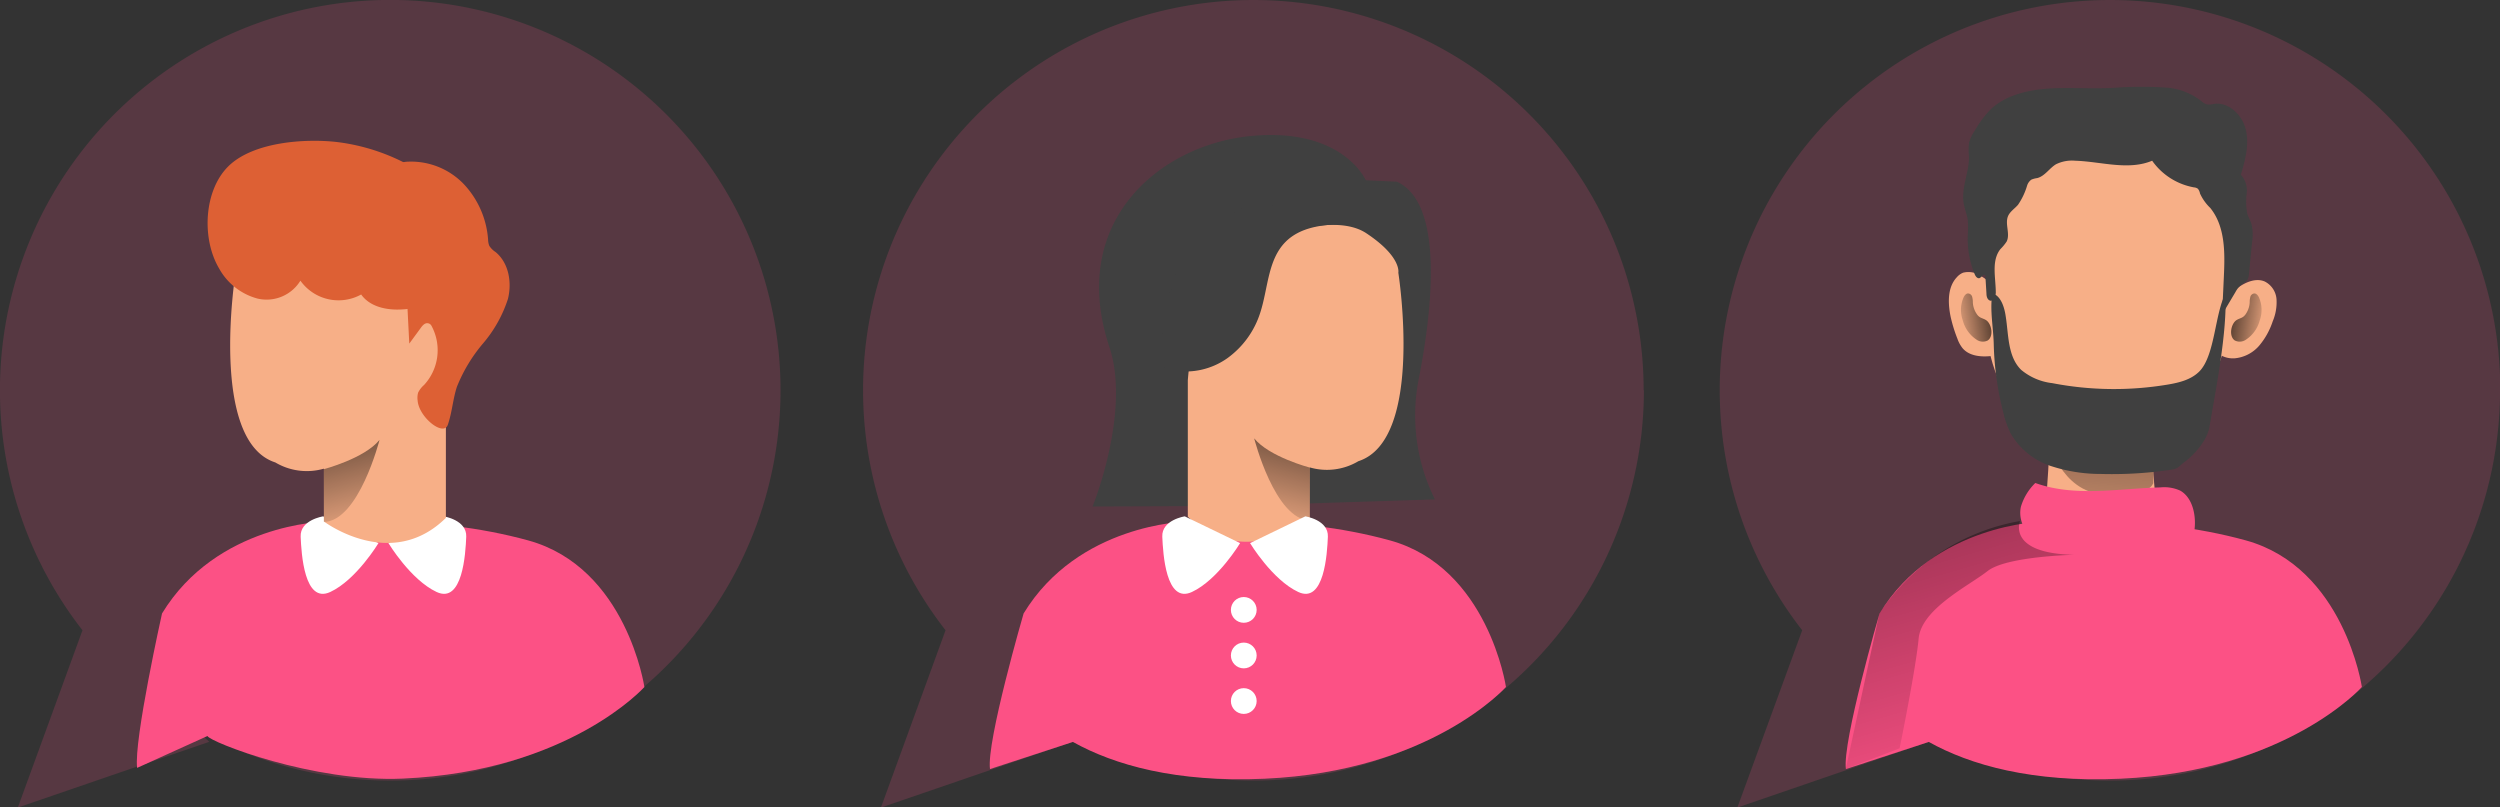 <svg id="Layer_1" data-name="Layer 1" xmlns="http://www.w3.org/2000/svg" xmlns:xlink="http://www.w3.org/1999/xlink" viewBox="0 0 401.62 129.72"><rect x="0" y="0" width="401.62" height="129.72" fill="#333333" stroke="none"/><defs><linearGradient id="linear-gradient" x1="70.29" y1="202.19" x2="62.84" y2="172.15" gradientUnits="userSpaceOnUse"><stop offset="0" stop-opacity="0"/><stop offset="0.99"/></linearGradient><linearGradient id="linear-gradient-2" x1="-1313.15" y1="201.98" x2="-1320.6" y2="171.94" gradientTransform="matrix(-1, 0, 0, 1, -1098.03, 0)" xlink:href="#linear-gradient"/><linearGradient id="linear-gradient-3" x1="347.49" y1="212.73" x2="351.81" y2="147.61" xlink:href="#linear-gradient"/><linearGradient id="linear-gradient-4" x1="325.03" y1="167.21" x2="335.03" y2="165.76" xlink:href="#linear-gradient"/><linearGradient id="linear-gradient-5" x1="-1266.52" y1="167.21" x2="-1256.52" y2="165.76" gradientTransform="matrix(-1, 0, 0, 1, -890.25, 0)" xlink:href="#linear-gradient"/><linearGradient id="linear-gradient-6" x1="332.31" y1="242.5" x2="297.53" y2="122.53" xlink:href="#linear-gradient"/></defs><title>User Profile 1</title><path d="M136.87,178.32a62.71,62.71,0,0,1-94.32,54.16l2.56,2.32L14.34,245.36l10.39-28.48a62.7,62.7,0,1,1,112.14-38.56Z" transform="translate(-11.48 -115.63)" fill="#fc5185" opacity="0.18" style="isolation:isolate"/><path d="M63.51,199.44s-17.24.35-26,14.74c0,0-4.57,20.45-4,24.81l11.3-5.12c.34.93,16.94,7.49,31.41,6.84C102.91,239.52,115,226,115,226s-2.83-19.19-18.65-23.55S63.51,199.44,63.51,199.44Z" transform="translate(-11.48 -115.63)" fill="#fc5185"/><path d="M63.39,198.58s-3.73.57-3.61,3.27.57,10.83,4.76,8.88,7.74-7.85,7.74-7.85Z" transform="translate(-11.48 -115.63)" fill="#fff"/><path d="M82.76,198.58s3.73.57,3.62,3.27-.58,10.83-4.76,8.88-7.74-7.85-7.74-7.85Z" transform="translate(-11.48 -115.63)" fill="#fff"/><path d="M49.29,159.66s-4.24,26.83,6.42,30.26a9.89,9.89,0,0,0,7.8,1v8.48s10.77,8.14,19.6-.57V177s-1-13.35-3.67-11.93c-.61.34-6-.22-6.88-10,0,0-12.38-5.5-18.11-1.72S49.29,159.66,49.29,159.66Z" transform="translate(-11.48 -115.63)" fill="#f7af87"/><path d="M46.68,158.76a10,10,0,0,0,6.15,4.83,6.37,6.37,0,0,0,6.91-2.87,7.52,7.52,0,0,0,9.76,2.22c1.42,2,4.13,2.55,6.56,2.4a13.28,13.28,0,0,0,8.38-3.48,9.94,9.94,0,0,0,3-8.38c-.53-3.59-3.24-6.48-6.14-8.65a32.37,32.37,0,0,0-15.74-6.39c-5.17-.58-13.43,0-17.39,3.9S43.85,154,46.68,158.76Z" transform="translate(-11.48 -115.63)" fill="#dd6034"/><path d="M63.51,191s6.53-1.72,8.94-4.7c0,0-3.33,13.07-8.94,13.18Z" transform="translate(-11.48 -115.63)" fill="url(#linear-gradient)"/><path d="M76.76,161.58l.47,9.25,1.86-2.54c.28-.39.66-.81,1.13-.73s.58.41.74.73a8.23,8.23,0,0,1-1.36,9.19,3.88,3.88,0,0,0-.95,1.23,3.09,3.09,0,0,0-.08,1.25c.19,2.7,4.17,5.87,4.85,3.91s.81-4.09,1.45-6.07a25.16,25.16,0,0,1,4.21-7,20.87,20.87,0,0,0,4-7.15c.66-2.66.14-5.79-2-7.54a3.29,3.29,0,0,1-1-1,2.89,2.89,0,0,1-.19-1A14.5,14.5,0,0,0,86,145.22a11.74,11.74,0,0,0-8.92-3.62,3.74,3.74,0,0,0-1.62.38,4,4,0,0,0-1.69,2.77c-1.07,5,1.25,10,2.12,15.08" transform="translate(-11.48 -115.63)" fill="#dd6034"/><path d="M275.57,178.32a62.72,62.72,0,0,1-94.33,54.16l2.56,2.32L153,245.36l10.38-28.48a62.7,62.7,0,1,1,112.15-38.56Z" transform="translate(-11.48 -115.63)" fill="#fc5185" opacity="0.18" style="isolation:isolate"/><path d="M201.92,199.44s-17.24.35-26,14.74c0,0-6,20.62-5.4,25l13.32-4.36c6.64,3.71,16.61,6.55,30.79,5.91,26.74-1.19,38.78-14.74,38.78-14.74s-2.83-19.19-18.65-23.55S201.92,199.44,201.92,199.44Z" transform="translate(-11.48 -115.63)" fill="#fc5185"/><path d="M239.4,176.5c2.17-11.08,4.12-28.18-3.51-31.68l-5-.23s-3.67-8.5-18.37-7.12S183,151.24,189.7,171.37C193.18,181.81,187,197,187,197l21.62-.08L242,195.86h0A30.2,30.2,0,0,1,239.4,176.5Z" transform="translate(-11.48 -115.63)" fill="#404040"/><path d="M236.12,159.45s4.24,26.83-6.42,30.27a9.87,9.87,0,0,1-7.8,1v8.49s-10.77,8.14-19.6-.58v-21.9s1-13.34,3.67-11.92c.61.33,6-.23,6.88-10,0,0,12.38-5.51,18.11-1.72S236.12,159.45,236.12,159.45Z" transform="translate(-11.48 -115.63)" fill="#f7af87"/><path d="M221.9,190.75s-6.53-1.72-8.94-4.7c0,0,3.32,13.07,8.94,13.19Z" transform="translate(-11.48 -115.63)" fill="url(#linear-gradient-2)"/><path d="M227.25,151.67c-3.31,0-6.91.47-9.24,2.81-2.88,2.89-2.81,7.49-4.07,11.37a14.34,14.34,0,0,1-5.31,7.34,11.6,11.6,0,0,1-8.77,1.93,2.31,2.31,0,0,1-1.59-.89,2.51,2.51,0,0,1-.21-1.44c.29-5.5.94-11.19,3.78-15.9a19,19,0,0,1,6.38-6.37,12.45,12.45,0,0,1,5-1.84c3.5-.4,6.9,1.16,10.07,2.69" transform="translate(-11.48 -115.63)" fill="#404040"/><path d="M201.81,198.58s-3.73.57-3.61,3.27.57,10.83,4.76,8.88,7.74-7.85,7.74-7.85Z" transform="translate(-11.48 -115.63)" fill="#fff"/><path d="M221.18,198.58s3.73.57,3.62,3.27-.58,10.83-4.76,8.88-7.74-7.85-7.74-7.85Z" transform="translate(-11.48 -115.63)" fill="#fff"/><circle cx="199.81" cy="97.98" r="2.07" fill="#fff"/><circle cx="199.81" cy="105.3" r="2.07" fill="#fff"/><circle cx="199.81" cy="112.62" r="2.07" fill="#fff"/><path d="M413.11,178.32a62.71,62.71,0,0,1-94.32,54.16l2.55,2.32-30.76,10.56L301,216.88a62.7,62.7,0,1,1,112.15-38.56Z" transform="translate(-11.48 -115.63)" fill="#fc5185" opacity="0.18" style="isolation:isolate"/><path d="M339.47,199.44s-17.24.35-26.05,14.74c0,0-6,20.62-5.4,25l13.32-4.36c6.64,3.71,16.61,6.55,30.8,5.91,26.73-1.19,38.77-14.74,38.77-14.74s-2.83-19.19-18.65-23.55S339.47,199.44,339.47,199.44Z" transform="translate(-11.48 -115.63)" fill="#fc5185"/><path d="M340.77,184.76s-.22,12.19-1.3,14.68,8.47,10.1,18.25,3.15l.65-3.05s-1.73-8.47-.65-15.86S340.77,184.76,340.77,184.76Z" transform="translate(-11.48 -115.63)" fill="#f7af87"/><path d="M340.62,186.36s1.71,8.19,8.95,8.76,7.83-1.88,7.83-1.88l.18-10.5Z" transform="translate(-11.48 -115.63)" fill="url(#linear-gradient-3)"/><path d="M329.76,160a3.51,3.51,0,0,0-2.92-.56,2.66,2.66,0,0,0-1,.73c-1.52,1.61-1.44,4.15-1,6.32a23.38,23.38,0,0,0,1.1,3.57,5.13,5.13,0,0,0,.81,1.49c1.07,1.29,3,1.46,4.65,1.27a3.13,3.13,0,0,0,2.54-1.3,3.16,3.16,0,0,0,.26-1.09C334.62,166.06,333.59,162.32,329.76,160Z" transform="translate(-11.48 -115.63)" fill="#f7af87"/><path d="M371.09,161.78c1.23-.86,2.83-1.52,4.21-.93a3.47,3.47,0,0,1,1.9,2.88,7.88,7.88,0,0,1-.62,3.54,11.74,11.74,0,0,1-2.19,3.92,5.91,5.91,0,0,1-3.9,2,4,4,0,0,1-3.77-2,6.54,6.54,0,0,1-.5-2.78,5.32,5.32,0,0,1,.25-2.18C367.06,164.78,369.83,162.65,371.09,161.78Z" transform="translate(-11.48 -115.63)" fill="#f7af87"/><path d="M369.82,165.89c-1.56,13.07-8.83,23.83-19.71,23.83s-19.7-10.67-19.7-23.83,7-28,17.88-28S373,139.16,369.82,165.89Z" transform="translate(-11.48 -115.63)" fill="#f7af87"/><path d="M330.42,159.88l.18,2.92c0,.46.15,1,.6,1.13s.89-.68.9-1.28c0-2.4-.75-5.11.74-7a7.85,7.85,0,0,0,1-1.21c.62-1.25-.32-2.84.24-4.12.33-.73,1.06-1.18,1.59-1.79a11,11,0,0,0,1.47-3.11,1.87,1.87,0,0,1,.67-.93,3.62,3.62,0,0,1,.94-.25c1.22-.31,1.94-1.56,3-2.21a5.77,5.77,0,0,1,3.1-.58c4.17.13,8.51,1.61,12.37,0a10.47,10.47,0,0,0,6.71,4.28,1.22,1.22,0,0,1,.63.22,1.56,1.56,0,0,1,.34.75,7.53,7.53,0,0,0,1.66,2.34c2.41,3,2.36,7.15,2.18,11l-.28,6.11,2.13-3.58a4.25,4.25,0,0,1,.85-1.12c.39-.33.91-.53,1.15-1a2.1,2.1,0,0,0,.17-.74l.52-5.24a7.32,7.32,0,0,0-.1-2.84c-.18-.58-.5-1.11-.68-1.69a10.26,10.26,0,0,1-.09-3.23,3.76,3.76,0,0,0-.94-3c.7-2.34,1.36-4.82.81-7.2s-2.76-4.55-5.17-4.19a3,3,0,0,1-1.12.08,2.38,2.38,0,0,1-.85-.51,10.32,10.32,0,0,0-5.87-2.2,59.59,59.59,0,0,0-7.56,0c-5.66.47-11.6-.7-16.89,1.34a10.8,10.8,0,0,0-3.46,2.08,16.8,16.8,0,0,0-2.67,3.57,6.05,6.05,0,0,0-.89,1.91,10,10,0,0,0,0,2.26c0,2.51-1.28,5-.86,7.45.15.91.52,1.76.65,2.67a14.79,14.79,0,0,1,0,2.49,15.12,15.12,0,0,0,1.08,6.13c.13.33.34.71.7.74S330.1,159.49,330.42,159.88Z" transform="translate(-11.48 -115.63)" fill="#404040"/><path d="M333.29,181.84a15.26,15.26,0,0,0,1.24,3.49,11.68,11.68,0,0,0,6.31,5.13,25.64,25.64,0,0,0,8.17,1.31,64.86,64.86,0,0,0,11.14-.66c1.32-.19,1.22-.48,2.28-1.27,1.71-1.28,3.67-3.56,4-5.67,1.06-6.27,2.83-15,2.57-21.36-1.7,3.14-1.68,9.86-4.15,12.44-1.34,1.39-3.34,1.87-5.24,2.18a52.17,52.17,0,0,1-18.44-.25,9.46,9.46,0,0,1-5-2.14c-2.16-2.13-2-5.56-2.47-8.56-.19-1.32-.7-3.29-2.15-3.73-.44,2.63.16,5.51.22,8.16A48.51,48.51,0,0,0,333.29,181.84Z" transform="translate(-11.48 -115.63)" fill="#404040"/><path d="M328.41,164.19a3.29,3.29,0,0,0-.11-.89.73.73,0,0,0-.65-.53c-.32,0-.55.3-.7.58a5,5,0,0,0-.15,3.76,5.32,5.32,0,0,0,2.17,3.06,1.74,1.74,0,0,0,1.84.15c1-.69.61-2.71-.29-3.27-.55-.34-1-.3-1.43-.9A3.65,3.65,0,0,1,328.41,164.19Z" transform="translate(-11.48 -115.63)" fill="url(#linear-gradient-4)"/><path d="M372.89,164.19a3.29,3.29,0,0,1,.11-.89.73.73,0,0,1,.65-.53c.32,0,.55.3.7.58a5,5,0,0,1,.15,3.76,5.32,5.32,0,0,1-2.17,3.06,1.74,1.74,0,0,1-1.84.15c-1-.69-.6-2.71.29-3.27.55-.34,1-.3,1.43-.9A3.65,3.65,0,0,0,372.89,164.19Z" transform="translate(-11.48 -115.63)" fill="url(#linear-gradient-5)"/><path d="M361.73,194.45a6.21,6.21,0,0,0-3.2-.52c-6.75.18-13.73,1.58-20.08-.71a8.86,8.86,0,0,0-2.32,3.83c-.65,3.07,1.94,5.92,4.74,7.32,4.73,2.38,10.27,2.33,15.55,2,2.07-.12,4.31-.33,5.85-1.73C364.72,202.46,364.85,196.2,361.73,194.45Z" transform="translate(-11.48 -115.63)" fill="#fc5185"/><path d="M336,199.33s-2.18,5.21,8.69,5.43c0,0-10.87.22-13.91,2.61s-10.65,6.08-11.08,10.87-3.05,17.6-3.05,17.6L308,239.16l5.4-25A34.15,34.15,0,0,1,336,199.33Z" transform="translate(-11.48 -115.63)" fill="url(#linear-gradient-6)"/></svg>